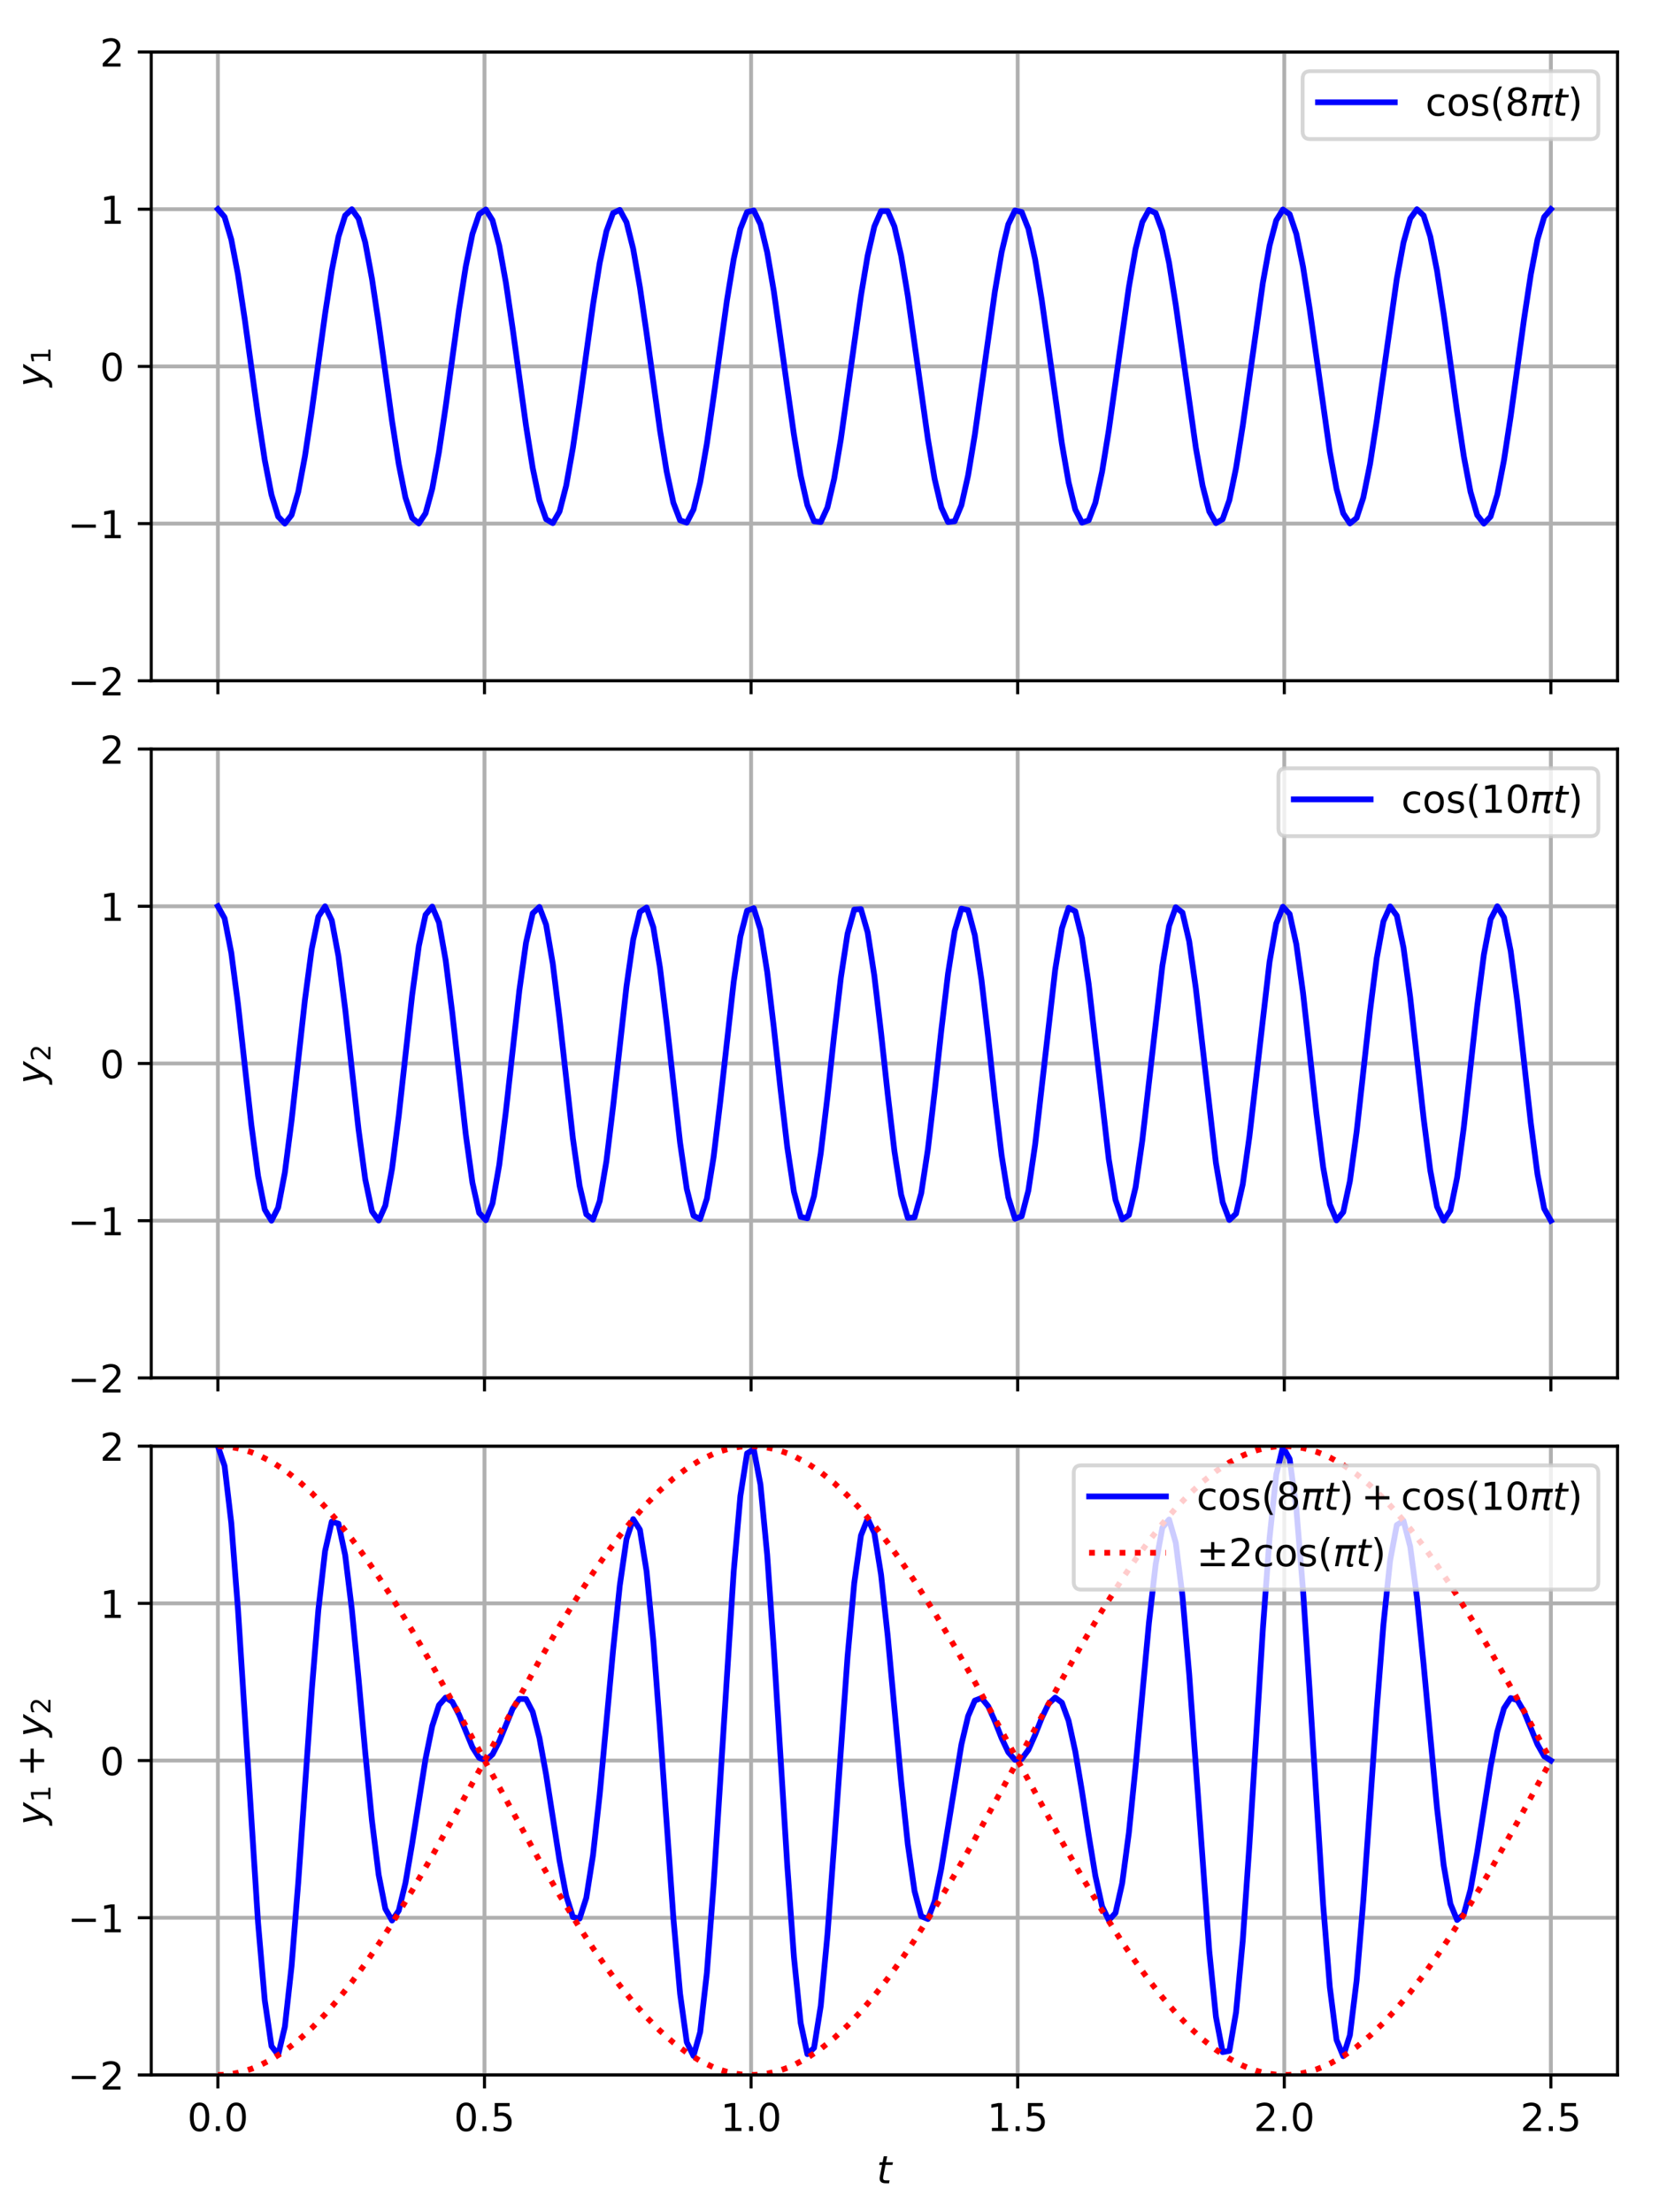 <?xml version="1.0" encoding="utf-8" standalone="no"?>
<!DOCTYPE svg PUBLIC "-//W3C//DTD SVG 1.1//EN"
  "http://www.w3.org/Graphics/SVG/1.1/DTD/svg11.dtd">
<!-- Created with matplotlib (https://matplotlib.org/) -->
<svg height="576pt" version="1.1" viewBox="0 0 432 576" width="432pt" xmlns="http://www.w3.org/2000/svg" xmlns:xlink="http://www.w3.org/1999/xlink">
 <defs>
  <style type="text/css">*{stroke-linecap:butt;stroke-linejoin:round;}</style>
 </defs>
 <g id="figure_1">
  <g id="patch_1">
   <path d="M 0 576 
L 432 576 
L 432 0 
L 0 0 
z
" style="fill:#ffffff;"/>
  </g>
  <g id="axes_1">
   <g id="patch_2">
    <path d="M 39.383 177.266 
L 421.2 177.266 
L 421.2 13.535 
L 39.383 13.535 
z
" style="fill:#ffffff;"/>
   </g>
   <g id="matplotlib.axis_1">
    <g id="xtick_1">
     <g id="line2d_1">
      <path clip-path="url(#p7afbd4ca32)" d="M 56.738 177.266 
L 56.738 13.535 
" style="fill:none;stroke:#b0b0b0;stroke-linecap:square;"/>
     </g>
     <g id="line2d_2">
      <defs>
       <path d="M 0 0 
L 0 3.5 
" id="m850a58f2d6" style="stroke:#000000;stroke-width:0.8;"/>
      </defs>
      <g>
       <use style="stroke:#000000;stroke-width:0.8;" x="56.738" xlink:href="#m850a58f2d6" y="177.266"/>
      </g>
     </g>
    </g>
    <g id="xtick_2">
     <g id="line2d_3">
      <path clip-path="url(#p7afbd4ca32)" d="M 126.159 177.266 
L 126.159 13.535 
" style="fill:none;stroke:#b0b0b0;stroke-linecap:square;"/>
     </g>
     <g id="line2d_4">
      <g>
       <use style="stroke:#000000;stroke-width:0.8;" x="126.159" xlink:href="#m850a58f2d6" y="177.266"/>
      </g>
     </g>
    </g>
    <g id="xtick_3">
     <g id="line2d_5">
      <path clip-path="url(#p7afbd4ca32)" d="M 195.581 177.266 
L 195.581 13.535 
" style="fill:none;stroke:#b0b0b0;stroke-linecap:square;"/>
     </g>
     <g id="line2d_6">
      <g>
       <use style="stroke:#000000;stroke-width:0.8;" x="195.581" xlink:href="#m850a58f2d6" y="177.266"/>
      </g>
     </g>
    </g>
    <g id="xtick_4">
     <g id="line2d_7">
      <path clip-path="url(#p7afbd4ca32)" d="M 265.002 177.266 
L 265.002 13.535 
" style="fill:none;stroke:#b0b0b0;stroke-linecap:square;"/>
     </g>
     <g id="line2d_8">
      <g>
       <use style="stroke:#000000;stroke-width:0.8;" x="265.002" xlink:href="#m850a58f2d6" y="177.266"/>
      </g>
     </g>
    </g>
    <g id="xtick_5">
     <g id="line2d_9">
      <path clip-path="url(#p7afbd4ca32)" d="M 334.423 177.266 
L 334.423 13.535 
" style="fill:none;stroke:#b0b0b0;stroke-linecap:square;"/>
     </g>
     <g id="line2d_10">
      <g>
       <use style="stroke:#000000;stroke-width:0.8;" x="334.423" xlink:href="#m850a58f2d6" y="177.266"/>
      </g>
     </g>
    </g>
    <g id="xtick_6">
     <g id="line2d_11">
      <path clip-path="url(#p7afbd4ca32)" d="M 403.845 177.266 
L 403.845 13.535 
" style="fill:none;stroke:#b0b0b0;stroke-linecap:square;"/>
     </g>
     <g id="line2d_12">
      <g>
       <use style="stroke:#000000;stroke-width:0.8;" x="403.845" xlink:href="#m850a58f2d6" y="177.266"/>
      </g>
     </g>
    </g>
   </g>
   <g id="matplotlib.axis_2">
    <g id="ytick_1">
     <g id="line2d_13">
      <path clip-path="url(#p7afbd4ca32)" d="M 39.383 177.266 
L 421.2 177.266 
" style="fill:none;stroke:#b0b0b0;stroke-linecap:square;"/>
     </g>
     <g id="line2d_14">
      <defs>
       <path d="M 0 0 
L -3.5 0 
" id="m62f3d0d436" style="stroke:#000000;stroke-width:0.8;"/>
      </defs>
      <g>
       <use style="stroke:#000000;stroke-width:0.8;" x="39.383" xlink:href="#m62f3d0d436" y="177.266"/>
      </g>
     </g>
     <g id="text_1">
      <!-- −2 -->
      <g transform="translate(17.64 181.065)scale(0.1 -0.1)">
       <defs>
        <path d="M 10.594 35.5 
L 73.188 35.5 
L 73.188 27.203 
L 10.594 27.203 
z
" id="DejaVuSans-8722"/>
        <path d="M 19.188 8.297 
L 53.609 8.297 
L 53.609 0 
L 7.328 0 
L 7.328 8.297 
Q 12.938 14.109 22.625 23.891 
Q 32.328 33.688 34.812 36.531 
Q 39.547 41.844 41.422 45.531 
Q 43.312 49.219 43.312 52.781 
Q 43.312 58.594 39.234 62.25 
Q 35.156 65.922 28.609 65.922 
Q 23.969 65.922 18.812 64.312 
Q 13.672 62.703 7.812 59.422 
L 7.812 69.391 
Q 13.766 71.781 18.938 73 
Q 24.125 74.219 28.422 74.219 
Q 39.75 74.219 46.484 68.547 
Q 53.219 62.891 53.219 53.422 
Q 53.219 48.922 51.531 44.891 
Q 49.859 40.875 45.406 35.406 
Q 44.188 33.984 37.641 27.219 
Q 31.109 20.453 19.188 8.297 
z
" id="DejaVuSans-50"/>
       </defs>
       <use xlink:href="#DejaVuSans-8722"/>
       <use x="83.789" xlink:href="#DejaVuSans-50"/>
      </g>
     </g>
    </g>
    <g id="ytick_2">
     <g id="line2d_15">
      <path clip-path="url(#p7afbd4ca32)" d="M 39.383 136.333 
L 421.2 136.333 
" style="fill:none;stroke:#b0b0b0;stroke-linecap:square;"/>
     </g>
     <g id="line2d_16">
      <g>
       <use style="stroke:#000000;stroke-width:0.8;" x="39.383" xlink:href="#m62f3d0d436" y="136.333"/>
      </g>
     </g>
     <g id="text_2">
      <!-- −1 -->
      <g transform="translate(17.64 140.133)scale(0.1 -0.1)">
       <defs>
        <path d="M 12.406 8.297 
L 28.516 8.297 
L 28.516 63.922 
L 10.984 60.406 
L 10.984 69.391 
L 28.422 72.906 
L 38.281 72.906 
L 38.281 8.297 
L 54.391 8.297 
L 54.391 0 
L 12.406 0 
z
" id="DejaVuSans-49"/>
       </defs>
       <use xlink:href="#DejaVuSans-8722"/>
       <use x="83.789" xlink:href="#DejaVuSans-49"/>
      </g>
     </g>
    </g>
    <g id="ytick_3">
     <g id="line2d_17">
      <path clip-path="url(#p7afbd4ca32)" d="M 39.383 95.401 
L 421.2 95.401 
" style="fill:none;stroke:#b0b0b0;stroke-linecap:square;"/>
     </g>
     <g id="line2d_18">
      <g>
       <use style="stroke:#000000;stroke-width:0.8;" x="39.383" xlink:href="#m62f3d0d436" y="95.401"/>
      </g>
     </g>
     <g id="text_3">
      <!-- 0 -->
      <g transform="translate(26.02 99.2)scale(0.1 -0.1)">
       <defs>
        <path d="M 31.781 66.406 
Q 24.172 66.406 20.328 58.906 
Q 16.5 51.422 16.5 36.375 
Q 16.5 21.391 20.328 13.891 
Q 24.172 6.391 31.781 6.391 
Q 39.453 6.391 43.281 13.891 
Q 47.125 21.391 47.125 36.375 
Q 47.125 51.422 43.281 58.906 
Q 39.453 66.406 31.781 66.406 
z
M 31.781 74.219 
Q 44.047 74.219 50.516 64.516 
Q 56.984 54.828 56.984 36.375 
Q 56.984 17.969 50.516 8.266 
Q 44.047 -1.422 31.781 -1.422 
Q 19.531 -1.422 13.062 8.266 
Q 6.594 17.969 6.594 36.375 
Q 6.594 54.828 13.062 64.516 
Q 19.531 74.219 31.781 74.219 
z
" id="DejaVuSans-48"/>
       </defs>
       <use xlink:href="#DejaVuSans-48"/>
      </g>
     </g>
    </g>
    <g id="ytick_4">
     <g id="line2d_19">
      <path clip-path="url(#p7afbd4ca32)" d="M 39.383 54.468 
L 421.2 54.468 
" style="fill:none;stroke:#b0b0b0;stroke-linecap:square;"/>
     </g>
     <g id="line2d_20">
      <g>
       <use style="stroke:#000000;stroke-width:0.8;" x="39.383" xlink:href="#m62f3d0d436" y="54.468"/>
      </g>
     </g>
     <g id="text_4">
      <!-- 1 -->
      <g transform="translate(26.02 58.267)scale(0.1 -0.1)">
       <use xlink:href="#DejaVuSans-49"/>
      </g>
     </g>
    </g>
    <g id="ytick_5">
     <g id="line2d_21">
      <path clip-path="url(#p7afbd4ca32)" d="M 39.383 13.535 
L 421.2 13.535 
" style="fill:none;stroke:#b0b0b0;stroke-linecap:square;"/>
     </g>
     <g id="line2d_22">
      <g>
       <use style="stroke:#000000;stroke-width:0.8;" x="39.383" xlink:href="#m62f3d0d436" y="13.535"/>
      </g>
     </g>
     <g id="text_5">
      <!-- 2 -->
      <g transform="translate(26.02 17.335)scale(0.1 -0.1)">
       <use xlink:href="#DejaVuSans-50"/>
      </g>
     </g>
    </g>
    <g id="text_6">
     <!-- $y_1$ -->
     <g transform="translate(11.54 100.751)rotate(-90)scale(0.1 -0.1)">
      <defs>
       <path d="M 24.812 -5.078 
Q 18.562 -15.578 14.625 -18.188 
Q 10.688 -20.797 4.594 -20.797 
L -2.484 -20.797 
L -0.984 -13.281 
L 4.203 -13.281 
Q 7.953 -13.281 10.594 -11.234 
Q 13.234 -9.188 16.5 -3.219 
L 19.281 2 
L 7.172 54.688 
L 16.703 54.688 
L 25.781 12.797 
L 50.875 54.688 
L 60.297 54.688 
z
" id="DejaVuSans-Oblique-121"/>
      </defs>
      <use transform="translate(0 0.312)" xlink:href="#DejaVuSans-Oblique-121"/>
      <use transform="translate(59.18 -16.094)scale(0.7)" xlink:href="#DejaVuSans-49"/>
     </g>
    </g>
   </g>
   <g id="line2d_23">
    <path clip-path="url(#p7afbd4ca32)" d="M 56.738 54.468 
L 58.482 56.491 
L 60.226 62.362 
L 61.971 71.498 
L 63.715 82.998 
L 67.203 108.418 
L 68.948 119.825 
L 70.692 128.817 
L 72.436 134.506 
L 74.181 136.328 
L 75.925 134.104 
L 77.669 128.054 
L 79.413 118.776 
L 81.158 107.186 
L 84.646 81.773 
L 86.39 70.461 
L 88.135 61.615 
L 89.879 56.11 
L 91.623 54.488 
L 93.367 56.912 
L 95.112 63.141 
L 96.856 72.559 
L 98.6 84.236 
L 102.089 109.636 
L 103.833 120.85 
L 105.577 129.547 
L 107.321 134.868 
L 109.066 136.287 
L 110.81 133.665 
L 112.554 127.259 
L 114.298 117.703 
L 116.043 105.943 
L 119.531 80.561 
L 121.275 69.449 
L 123.02 60.903 
L 124.764 55.767 
L 126.508 54.55 
L 128.252 57.371 
L 129.997 63.952 
L 131.741 73.643 
L 133.485 85.484 
L 136.974 110.841 
L 138.718 121.849 
L 140.462 130.242 
L 142.206 135.191 
L 143.951 136.206 
L 145.695 133.187 
L 147.439 126.431 
L 149.183 116.609 
L 150.928 104.689 
L 154.416 79.364 
L 156.16 68.463 
L 157.905 60.224 
L 159.649 55.464 
L 161.393 54.652 
L 163.138 57.868 
L 164.882 64.795 
L 166.626 74.748 
L 168.37 86.743 
L 171.859 112.03 
L 173.603 122.822 
L 175.347 130.903 
L 177.092 135.474 
L 178.836 136.084 
L 180.58 132.671 
L 182.324 125.573 
L 184.069 115.493 
L 185.813 103.426 
L 189.301 78.183 
L 191.046 67.503 
L 192.79 59.581 
L 194.534 55.2 
L 196.278 54.794 
L 198.023 58.402 
L 199.767 65.668 
L 201.511 75.874 
L 205 100.877 
L 206.744 113.202 
L 208.488 123.768 
L 210.232 131.529 
L 211.977 135.718 
L 213.721 135.921 
L 215.465 132.118 
L 217.209 124.685 
L 218.954 114.357 
L 224.186 77.019 
L 225.931 66.571 
L 227.675 58.974 
L 229.419 54.977 
L 231.163 54.977 
L 232.908 58.974 
L 234.652 66.571 
L 236.396 77.019 
L 241.629 114.357 
L 243.373 124.685 
L 245.117 132.118 
L 246.862 135.921 
L 248.606 135.718 
L 250.35 131.529 
L 252.094 123.768 
L 253.839 113.202 
L 259.072 75.874 
L 260.816 65.668 
L 262.56 58.402 
L 264.304 54.794 
L 266.049 55.2 
L 267.793 59.581 
L 269.537 67.503 
L 271.281 78.183 
L 276.514 115.493 
L 278.258 125.573 
L 280.003 132.671 
L 281.747 136.084 
L 283.491 135.474 
L 285.235 130.903 
L 286.98 122.822 
L 288.724 112.03 
L 293.957 74.748 
L 295.701 64.795 
L 297.445 57.868 
L 299.189 54.652 
L 300.934 55.464 
L 302.678 60.224 
L 304.422 68.463 
L 306.166 79.364 
L 311.399 116.609 
L 313.143 126.431 
L 314.888 133.187 
L 316.632 136.206 
L 318.376 135.191 
L 320.12 130.242 
L 321.865 121.849 
L 323.609 110.841 
L 328.842 73.643 
L 330.586 63.952 
L 332.33 57.371 
L 334.074 54.55 
L 335.819 55.767 
L 337.563 60.903 
L 339.307 69.449 
L 341.051 80.561 
L 346.284 117.703 
L 348.029 127.259 
L 349.773 133.665 
L 351.517 136.287 
L 353.261 134.868 
L 355.006 129.547 
L 356.75 120.85 
L 358.494 109.636 
L 363.727 72.559 
L 365.471 63.141 
L 367.215 56.912 
L 368.96 54.488 
L 370.704 56.11 
L 372.448 61.615 
L 374.192 70.461 
L 375.937 81.773 
L 379.425 107.186 
L 381.169 118.776 
L 382.914 128.054 
L 384.658 134.104 
L 386.402 136.328 
L 388.146 134.506 
L 389.891 128.817 
L 391.635 119.825 
L 393.379 108.418 
L 396.868 82.998 
L 398.612 71.498 
L 400.356 62.362 
L 402.1 56.491 
L 403.845 54.468 
L 403.845 54.468 
" style="fill:none;stroke:#0000ff;stroke-linecap:square;stroke-width:1.5;"/>
   </g>
   <g id="patch_3">
    <path d="M 39.383 177.266 
L 39.383 13.535 
" style="fill:none;stroke:#000000;stroke-linecap:square;stroke-linejoin:miter;stroke-width:0.8;"/>
   </g>
   <g id="patch_4">
    <path d="M 421.2 177.266 
L 421.2 13.535 
" style="fill:none;stroke:#000000;stroke-linecap:square;stroke-linejoin:miter;stroke-width:0.8;"/>
   </g>
   <g id="patch_5">
    <path d="M 39.383 177.266 
L 421.2 177.266 
" style="fill:none;stroke:#000000;stroke-linecap:square;stroke-linejoin:miter;stroke-width:0.8;"/>
   </g>
   <g id="patch_6">
    <path d="M 39.383 13.535 
L 421.2 13.535 
" style="fill:none;stroke:#000000;stroke-linecap:square;stroke-linejoin:miter;stroke-width:0.8;"/>
   </g>
   <g id="legend_1">
    <g id="patch_7">
     <path d="M 341.2 36.214 
L 414.2 36.214 
Q 416.2 36.214 416.2 34.214 
L 416.2 20.535 
Q 416.2 18.535 414.2 18.535 
L 341.2 18.535 
Q 339.2 18.535 339.2 20.535 
L 339.2 34.214 
Q 339.2 36.214 341.2 36.214 
z
" style="fill:#ffffff;opacity:0.8;stroke:#cccccc;stroke-linejoin:miter;"/>
    </g>
    <g id="line2d_24">
     <path d="M 343.2 26.634 
L 363.2 26.634 
" style="fill:none;stroke:#0000ff;stroke-linecap:square;stroke-width:1.5;"/>
    </g>
    <g id="line2d_25"/>
    <g id="text_7">
     <!-- $\cos(8\pi t)$ -->
     <g transform="translate(371.2 30.134)scale(0.1 -0.1)">
      <defs>
       <path d="M 48.781 52.594 
L 48.781 44.188 
Q 44.969 46.297 41.141 47.344 
Q 37.312 48.391 33.406 48.391 
Q 24.656 48.391 19.812 42.844 
Q 14.984 37.312 14.984 27.297 
Q 14.984 17.281 19.812 11.734 
Q 24.656 6.203 33.406 6.203 
Q 37.312 6.203 41.141 7.25 
Q 44.969 8.297 48.781 10.406 
L 48.781 2.094 
Q 45.016 0.344 40.984 -0.531 
Q 36.969 -1.422 32.422 -1.422 
Q 20.062 -1.422 12.781 6.344 
Q 5.516 14.109 5.516 27.297 
Q 5.516 40.672 12.859 48.328 
Q 20.219 56 33.016 56 
Q 37.156 56 41.109 55.141 
Q 45.062 54.297 48.781 52.594 
z
" id="DejaVuSans-99"/>
       <path d="M 30.609 48.391 
Q 23.391 48.391 19.188 42.75 
Q 14.984 37.109 14.984 27.297 
Q 14.984 17.484 19.156 11.844 
Q 23.344 6.203 30.609 6.203 
Q 37.797 6.203 41.984 11.859 
Q 46.188 17.531 46.188 27.297 
Q 46.188 37.016 41.984 42.703 
Q 37.797 48.391 30.609 48.391 
z
M 30.609 56 
Q 42.328 56 49.016 48.375 
Q 55.719 40.766 55.719 27.297 
Q 55.719 13.875 49.016 6.219 
Q 42.328 -1.422 30.609 -1.422 
Q 18.844 -1.422 12.172 6.219 
Q 5.516 13.875 5.516 27.297 
Q 5.516 40.766 12.172 48.375 
Q 18.844 56 30.609 56 
z
" id="DejaVuSans-111"/>
       <path d="M 44.281 53.078 
L 44.281 44.578 
Q 40.484 46.531 36.375 47.5 
Q 32.281 48.484 27.875 48.484 
Q 21.188 48.484 17.844 46.438 
Q 14.5 44.391 14.5 40.281 
Q 14.5 37.156 16.891 35.375 
Q 19.281 33.594 26.516 31.984 
L 29.594 31.297 
Q 39.156 29.25 43.188 25.516 
Q 47.219 21.781 47.219 15.094 
Q 47.219 7.469 41.188 3.016 
Q 35.156 -1.422 24.609 -1.422 
Q 20.219 -1.422 15.453 -0.562 
Q 10.688 0.297 5.422 2 
L 5.422 11.281 
Q 10.406 8.688 15.234 7.391 
Q 20.062 6.109 24.812 6.109 
Q 31.156 6.109 34.562 8.281 
Q 37.984 10.453 37.984 14.406 
Q 37.984 18.062 35.516 20.016 
Q 33.062 21.969 24.703 23.781 
L 21.578 24.516 
Q 13.234 26.266 9.516 29.906 
Q 5.812 33.547 5.812 39.891 
Q 5.812 47.609 11.281 51.797 
Q 16.75 56 26.812 56 
Q 31.781 56 36.172 55.266 
Q 40.578 54.547 44.281 53.078 
z
" id="DejaVuSans-115"/>
       <path d="M 31 75.875 
Q 24.469 64.656 21.281 53.656 
Q 18.109 42.672 18.109 31.391 
Q 18.109 20.125 21.312 9.062 
Q 24.516 -2 31 -13.188 
L 23.188 -13.188 
Q 15.875 -1.703 12.234 9.375 
Q 8.594 20.453 8.594 31.391 
Q 8.594 42.281 12.203 53.312 
Q 15.828 64.359 23.188 75.875 
z
" id="DejaVuSans-40"/>
       <path d="M 31.781 34.625 
Q 24.75 34.625 20.719 30.859 
Q 16.703 27.094 16.703 20.516 
Q 16.703 13.922 20.719 10.156 
Q 24.75 6.391 31.781 6.391 
Q 38.812 6.391 42.859 10.172 
Q 46.922 13.969 46.922 20.516 
Q 46.922 27.094 42.891 30.859 
Q 38.875 34.625 31.781 34.625 
z
M 21.922 38.812 
Q 15.578 40.375 12.031 44.719 
Q 8.5 49.078 8.5 55.328 
Q 8.5 64.062 14.719 69.141 
Q 20.953 74.219 31.781 74.219 
Q 42.672 74.219 48.875 69.141 
Q 55.078 64.062 55.078 55.328 
Q 55.078 49.078 51.531 44.719 
Q 48 40.375 41.703 38.812 
Q 48.828 37.156 52.797 32.312 
Q 56.781 27.484 56.781 20.516 
Q 56.781 9.906 50.312 4.234 
Q 43.844 -1.422 31.781 -1.422 
Q 19.734 -1.422 13.25 4.234 
Q 6.781 9.906 6.781 20.516 
Q 6.781 27.484 10.781 32.312 
Q 14.797 37.156 21.922 38.812 
z
M 18.312 54.391 
Q 18.312 48.734 21.844 45.562 
Q 25.391 42.391 31.781 42.391 
Q 38.141 42.391 41.719 45.562 
Q 45.312 48.734 45.312 54.391 
Q 45.312 60.062 41.719 63.234 
Q 38.141 66.406 31.781 66.406 
Q 25.391 66.406 21.844 63.234 
Q 18.312 60.062 18.312 54.391 
z
" id="DejaVuSans-56"/>
       <path d="M 9.125 54.688 
L 61.531 54.688 
L 59.766 45.703 
L 52.875 45.703 
L 46.344 12.109 
Q 45.656 8.594 46.578 7.031 
Q 47.469 5.516 50.141 5.516 
Q 50.875 5.516 51.953 5.672 
Q 53.078 5.766 53.422 5.812 
L 52.156 -0.688 
Q 50.344 -1.312 48.484 -1.609 
Q 46.578 -1.906 44.781 -1.906 
Q 38.922 -1.906 37.312 1.266 
Q 35.688 4.5 37.359 13.094 
L 43.703 45.703 
L 23.531 45.703 
L 14.656 0 
L 5.469 0 
L 14.359 45.703 
L 7.375 45.703 
z
" id="DejaVuSans-Oblique-960"/>
       <path d="M 42.281 54.688 
L 40.922 47.703 
L 23 47.703 
L 17.188 18.016 
Q 16.891 16.359 16.75 15.234 
Q 16.609 14.109 16.609 13.484 
Q 16.609 10.359 18.484 8.938 
Q 20.359 7.516 24.516 7.516 
L 33.594 7.516 
L 32.078 0 
L 23.484 0 
Q 15.484 0 11.547 3.125 
Q 7.625 6.25 7.625 12.594 
Q 7.625 13.719 7.766 15.062 
Q 7.906 16.406 8.203 18.016 
L 14.016 47.703 
L 6.391 47.703 
L 7.812 54.688 
L 15.281 54.688 
L 18.312 70.219 
L 27.297 70.219 
L 24.312 54.688 
z
" id="DejaVuSans-Oblique-116"/>
       <path d="M 8.016 75.875 
L 15.828 75.875 
Q 23.141 64.359 26.781 53.312 
Q 30.422 42.281 30.422 31.391 
Q 30.422 20.453 26.781 9.375 
Q 23.141 -1.703 15.828 -13.188 
L 8.016 -13.188 
Q 14.5 -2 17.703 9.062 
Q 20.906 20.125 20.906 31.391 
Q 20.906 42.672 17.703 53.656 
Q 14.5 64.656 8.016 75.875 
z
" id="DejaVuSans-41"/>
      </defs>
      <use transform="translate(0 0.125)" xlink:href="#DejaVuSans-99"/>
      <use transform="translate(54.98 0.125)" xlink:href="#DejaVuSans-111"/>
      <use transform="translate(116.162 0.125)" xlink:href="#DejaVuSans-115"/>
      <use transform="translate(168.262 0.125)" xlink:href="#DejaVuSans-40"/>
      <use transform="translate(207.275 0.125)" xlink:href="#DejaVuSans-56"/>
      <use transform="translate(270.898 0.125)" xlink:href="#DejaVuSans-Oblique-960"/>
      <use transform="translate(331.104 0.125)" xlink:href="#DejaVuSans-Oblique-116"/>
      <use transform="translate(370.312 0.125)" xlink:href="#DejaVuSans-41"/>
     </g>
    </g>
   </g>
  </g>
  <g id="axes_2">
   <g id="patch_8">
    <path d="M 39.383 358.765 
L 421.2 358.765 
L 421.2 195.034 
L 39.383 195.034 
z
" style="fill:#ffffff;"/>
   </g>
   <g id="matplotlib.axis_3">
    <g id="xtick_7">
     <g id="line2d_26">
      <path clip-path="url(#p418758c7eb)" d="M 56.738 358.765 
L 56.738 195.034 
" style="fill:none;stroke:#b0b0b0;stroke-linecap:square;"/>
     </g>
     <g id="line2d_27">
      <g>
       <use style="stroke:#000000;stroke-width:0.8;" x="56.738" xlink:href="#m850a58f2d6" y="358.765"/>
      </g>
     </g>
    </g>
    <g id="xtick_8">
     <g id="line2d_28">
      <path clip-path="url(#p418758c7eb)" d="M 126.159 358.765 
L 126.159 195.034 
" style="fill:none;stroke:#b0b0b0;stroke-linecap:square;"/>
     </g>
     <g id="line2d_29">
      <g>
       <use style="stroke:#000000;stroke-width:0.8;" x="126.159" xlink:href="#m850a58f2d6" y="358.765"/>
      </g>
     </g>
    </g>
    <g id="xtick_9">
     <g id="line2d_30">
      <path clip-path="url(#p418758c7eb)" d="M 195.581 358.765 
L 195.581 195.034 
" style="fill:none;stroke:#b0b0b0;stroke-linecap:square;"/>
     </g>
     <g id="line2d_31">
      <g>
       <use style="stroke:#000000;stroke-width:0.8;" x="195.581" xlink:href="#m850a58f2d6" y="358.765"/>
      </g>
     </g>
    </g>
    <g id="xtick_10">
     <g id="line2d_32">
      <path clip-path="url(#p418758c7eb)" d="M 265.002 358.765 
L 265.002 195.034 
" style="fill:none;stroke:#b0b0b0;stroke-linecap:square;"/>
     </g>
     <g id="line2d_33">
      <g>
       <use style="stroke:#000000;stroke-width:0.8;" x="265.002" xlink:href="#m850a58f2d6" y="358.765"/>
      </g>
     </g>
    </g>
    <g id="xtick_11">
     <g id="line2d_34">
      <path clip-path="url(#p418758c7eb)" d="M 334.423 358.765 
L 334.423 195.034 
" style="fill:none;stroke:#b0b0b0;stroke-linecap:square;"/>
     </g>
     <g id="line2d_35">
      <g>
       <use style="stroke:#000000;stroke-width:0.8;" x="334.423" xlink:href="#m850a58f2d6" y="358.765"/>
      </g>
     </g>
    </g>
    <g id="xtick_12">
     <g id="line2d_36">
      <path clip-path="url(#p418758c7eb)" d="M 403.845 358.765 
L 403.845 195.034 
" style="fill:none;stroke:#b0b0b0;stroke-linecap:square;"/>
     </g>
     <g id="line2d_37">
      <g>
       <use style="stroke:#000000;stroke-width:0.8;" x="403.845" xlink:href="#m850a58f2d6" y="358.765"/>
      </g>
     </g>
    </g>
   </g>
   <g id="matplotlib.axis_4">
    <g id="ytick_6">
     <g id="line2d_38">
      <path clip-path="url(#p418758c7eb)" d="M 39.383 358.765 
L 421.2 358.765 
" style="fill:none;stroke:#b0b0b0;stroke-linecap:square;"/>
     </g>
     <g id="line2d_39">
      <g>
       <use style="stroke:#000000;stroke-width:0.8;" x="39.383" xlink:href="#m62f3d0d436" y="358.765"/>
      </g>
     </g>
     <g id="text_8">
      <!-- −2 -->
      <g transform="translate(17.64 362.564)scale(0.1 -0.1)">
       <use xlink:href="#DejaVuSans-8722"/>
       <use x="83.789" xlink:href="#DejaVuSans-50"/>
      </g>
     </g>
    </g>
    <g id="ytick_7">
     <g id="line2d_40">
      <path clip-path="url(#p418758c7eb)" d="M 39.383 317.832 
L 421.2 317.832 
" style="fill:none;stroke:#b0b0b0;stroke-linecap:square;"/>
     </g>
     <g id="line2d_41">
      <g>
       <use style="stroke:#000000;stroke-width:0.8;" x="39.383" xlink:href="#m62f3d0d436" y="317.832"/>
      </g>
     </g>
     <g id="text_9">
      <!-- −1 -->
      <g transform="translate(17.64 321.631)scale(0.1 -0.1)">
       <use xlink:href="#DejaVuSans-8722"/>
       <use x="83.789" xlink:href="#DejaVuSans-49"/>
      </g>
     </g>
    </g>
    <g id="ytick_8">
     <g id="line2d_42">
      <path clip-path="url(#p418758c7eb)" d="M 39.383 276.899 
L 421.2 276.899 
" style="fill:none;stroke:#b0b0b0;stroke-linecap:square;"/>
     </g>
     <g id="line2d_43">
      <g>
       <use style="stroke:#000000;stroke-width:0.8;" x="39.383" xlink:href="#m62f3d0d436" y="276.899"/>
      </g>
     </g>
     <g id="text_10">
      <!-- 0 -->
      <g transform="translate(26.02 280.699)scale(0.1 -0.1)">
       <use xlink:href="#DejaVuSans-48"/>
      </g>
     </g>
    </g>
    <g id="ytick_9">
     <g id="line2d_44">
      <path clip-path="url(#p418758c7eb)" d="M 39.383 235.967 
L 421.2 235.967 
" style="fill:none;stroke:#b0b0b0;stroke-linecap:square;"/>
     </g>
     <g id="line2d_45">
      <g>
       <use style="stroke:#000000;stroke-width:0.8;" x="39.383" xlink:href="#m62f3d0d436" y="235.967"/>
      </g>
     </g>
     <g id="text_11">
      <!-- 1 -->
      <g transform="translate(26.02 239.766)scale(0.1 -0.1)">
       <use xlink:href="#DejaVuSans-49"/>
      </g>
     </g>
    </g>
    <g id="ytick_10">
     <g id="line2d_46">
      <path clip-path="url(#p418758c7eb)" d="M 39.383 195.034 
L 421.2 195.034 
" style="fill:none;stroke:#b0b0b0;stroke-linecap:square;"/>
     </g>
     <g id="line2d_47">
      <g>
       <use style="stroke:#000000;stroke-width:0.8;" x="39.383" xlink:href="#m62f3d0d436" y="195.034"/>
      </g>
     </g>
     <g id="text_12">
      <!-- 2 -->
      <g transform="translate(26.02 198.833)scale(0.1 -0.1)">
       <use xlink:href="#DejaVuSans-50"/>
      </g>
     </g>
    </g>
    <g id="text_13">
     <!-- $y_2$ -->
     <g transform="translate(11.54 282.249)rotate(-90)scale(0.1 -0.1)">
      <use transform="translate(0 0.312)" xlink:href="#DejaVuSans-Oblique-121"/>
      <use transform="translate(59.18 -16.094)scale(0.7)" xlink:href="#DejaVuSans-50"/>
     </g>
    </g>
   </g>
   <g id="line2d_48">
    <path clip-path="url(#p418758c7eb)" d="M 56.738 235.967 
L 58.482 239.114 
L 60.226 248.07 
L 61.971 261.459 
L 65.459 292.936 
L 67.203 306.184 
L 68.948 314.929 
L 70.692 317.827 
L 72.436 314.432 
L 74.181 305.266 
L 75.925 291.739 
L 79.413 260.27 
L 81.158 247.167 
L 82.902 238.636 
L 84.646 235.987 
L 86.39 239.629 
L 88.135 249.002 
L 89.879 262.664 
L 93.367 294.117 
L 95.112 307.072 
L 96.856 315.388 
L 98.6 317.786 
L 100.344 313.898 
L 102.089 304.321 
L 103.833 290.528 
L 107.321 259.098 
L 109.066 246.294 
L 110.81 238.196 
L 112.554 236.048 
L 114.298 240.182 
L 116.043 249.961 
L 117.787 263.882 
L 121.275 295.281 
L 123.02 307.93 
L 124.764 315.809 
L 126.508 317.705 
L 128.252 313.327 
L 129.997 303.348 
L 131.741 289.302 
L 135.229 257.943 
L 136.974 245.451 
L 138.718 237.794 
L 140.462 236.15 
L 142.206 240.772 
L 143.951 250.948 
L 145.695 265.114 
L 149.183 296.426 
L 150.928 308.757 
L 152.672 316.191 
L 154.416 317.582 
L 156.16 312.719 
L 157.905 302.348 
L 159.649 288.065 
L 163.138 256.807 
L 164.882 244.64 
L 166.626 237.432 
L 168.37 236.293 
L 170.115 241.397 
L 171.859 251.96 
L 173.603 266.357 
L 177.092 297.552 
L 178.836 309.553 
L 180.58 316.533 
L 182.324 317.42 
L 184.069 312.076 
L 185.813 301.324 
L 187.557 286.816 
L 191.046 255.692 
L 192.79 243.86 
L 194.534 237.109 
L 196.278 236.476 
L 198.023 242.058 
L 199.767 252.997 
L 201.511 267.611 
L 203.255 283.654 
L 205 298.657 
L 206.744 310.316 
L 208.488 316.836 
L 210.232 317.216 
L 211.977 311.398 
L 213.721 300.274 
L 215.465 285.557 
L 217.209 269.509 
L 218.954 254.597 
L 220.698 243.114 
L 222.442 236.826 
L 224.186 236.699 
L 225.931 242.753 
L 227.675 254.058 
L 229.419 268.874 
L 231.163 284.925 
L 232.908 299.741 
L 234.652 311.045 
L 236.396 317.1 
L 238.14 316.973 
L 239.885 310.685 
L 241.629 299.202 
L 243.373 284.29 
L 245.117 268.242 
L 246.862 253.525 
L 248.606 242.401 
L 250.35 236.582 
L 252.094 236.963 
L 253.839 243.483 
L 255.583 255.142 
L 257.327 270.145 
L 259.072 286.188 
L 260.816 300.802 
L 262.56 311.741 
L 264.304 317.323 
L 266.049 316.69 
L 267.793 309.939 
L 269.537 298.107 
L 274.77 252.475 
L 276.514 241.723 
L 278.258 236.379 
L 280.003 237.266 
L 281.747 244.246 
L 283.491 256.247 
L 288.724 301.839 
L 290.468 312.402 
L 292.212 317.506 
L 293.957 316.367 
L 295.701 309.159 
L 297.445 296.992 
L 302.678 251.451 
L 304.422 241.08 
L 306.166 236.217 
L 307.911 237.608 
L 309.655 245.041 
L 311.399 257.373 
L 316.632 302.851 
L 318.376 313.027 
L 320.12 317.649 
L 321.865 316.004 
L 323.609 308.348 
L 325.353 295.856 
L 330.586 250.451 
L 332.33 240.472 
L 334.074 236.094 
L 335.819 237.99 
L 337.563 245.869 
L 339.307 258.518 
L 342.796 289.917 
L 344.54 303.838 
L 346.284 313.617 
L 348.029 317.751 
L 349.773 315.603 
L 351.517 307.505 
L 353.261 294.701 
L 356.75 263.271 
L 358.494 249.478 
L 360.238 239.901 
L 361.983 236.013 
L 363.727 238.411 
L 365.471 246.727 
L 367.215 259.682 
L 370.704 291.135 
L 372.448 304.797 
L 374.192 314.17 
L 375.937 317.812 
L 377.681 315.163 
L 379.425 306.632 
L 381.169 293.529 
L 384.658 262.06 
L 386.402 248.532 
L 388.146 239.367 
L 389.891 235.972 
L 391.635 238.87 
L 393.379 247.615 
L 395.123 260.863 
L 398.612 292.34 
L 400.356 305.729 
L 402.1 314.685 
L 403.845 317.832 
L 403.845 317.832 
" style="fill:none;stroke:#0000ff;stroke-linecap:square;stroke-width:1.5;"/>
   </g>
   <g id="patch_9">
    <path d="M 39.383 358.765 
L 39.383 195.034 
" style="fill:none;stroke:#000000;stroke-linecap:square;stroke-linejoin:miter;stroke-width:0.8;"/>
   </g>
   <g id="patch_10">
    <path d="M 421.2 358.765 
L 421.2 195.034 
" style="fill:none;stroke:#000000;stroke-linecap:square;stroke-linejoin:miter;stroke-width:0.8;"/>
   </g>
   <g id="patch_11">
    <path d="M 39.383 358.765 
L 421.2 358.765 
" style="fill:none;stroke:#000000;stroke-linecap:square;stroke-linejoin:miter;stroke-width:0.8;"/>
   </g>
   <g id="patch_12">
    <path d="M 39.383 195.034 
L 421.2 195.034 
" style="fill:none;stroke:#000000;stroke-linecap:square;stroke-linejoin:miter;stroke-width:0.8;"/>
   </g>
   <g id="legend_2">
    <g id="patch_13">
     <path d="M 334.9 217.712 
L 414.2 217.712 
Q 416.2 217.712 416.2 215.712 
L 416.2 202.034 
Q 416.2 200.034 414.2 200.034 
L 334.9 200.034 
Q 332.9 200.034 332.9 202.034 
L 332.9 215.712 
Q 332.9 217.712 334.9 217.712 
z
" style="fill:#ffffff;opacity:0.8;stroke:#cccccc;stroke-linejoin:miter;"/>
    </g>
    <g id="line2d_49">
     <path d="M 336.9 208.133 
L 356.9 208.133 
" style="fill:none;stroke:#0000ff;stroke-linecap:square;stroke-width:1.5;"/>
    </g>
    <g id="line2d_50"/>
    <g id="text_14">
     <!-- $\cos(10\pi t)$ -->
     <g transform="translate(364.9 211.633)scale(0.1 -0.1)">
      <use transform="translate(0 0.125)" xlink:href="#DejaVuSans-99"/>
      <use transform="translate(54.98 0.125)" xlink:href="#DejaVuSans-111"/>
      <use transform="translate(116.162 0.125)" xlink:href="#DejaVuSans-115"/>
      <use transform="translate(168.262 0.125)" xlink:href="#DejaVuSans-40"/>
      <use transform="translate(207.275 0.125)" xlink:href="#DejaVuSans-49"/>
      <use transform="translate(270.898 0.125)" xlink:href="#DejaVuSans-48"/>
      <use transform="translate(334.521 0.125)" xlink:href="#DejaVuSans-Oblique-960"/>
      <use transform="translate(394.727 0.125)" xlink:href="#DejaVuSans-Oblique-116"/>
      <use transform="translate(433.936 0.125)" xlink:href="#DejaVuSans-41"/>
     </g>
    </g>
   </g>
  </g>
  <g id="axes_3">
   <g id="patch_14">
    <path d="M 39.383 540.264 
L 421.2 540.264 
L 421.2 376.533 
L 39.383 376.533 
z
" style="fill:#ffffff;"/>
   </g>
   <g id="matplotlib.axis_5">
    <g id="xtick_13">
     <g id="line2d_51">
      <path clip-path="url(#pd306c0cc32)" d="M 56.738 540.264 
L 56.738 376.533 
" style="fill:none;stroke:#b0b0b0;stroke-linecap:square;"/>
     </g>
     <g id="line2d_52">
      <g>
       <use style="stroke:#000000;stroke-width:0.8;" x="56.738" xlink:href="#m850a58f2d6" y="540.264"/>
      </g>
     </g>
     <g id="text_15">
      <!-- 0.0 -->
      <g transform="translate(48.786 554.862)scale(0.1 -0.1)">
       <defs>
        <path d="M 10.688 12.406 
L 21 12.406 
L 21 0 
L 10.688 0 
z
" id="DejaVuSans-46"/>
       </defs>
       <use xlink:href="#DejaVuSans-48"/>
       <use x="63.623" xlink:href="#DejaVuSans-46"/>
       <use x="95.41" xlink:href="#DejaVuSans-48"/>
      </g>
     </g>
    </g>
    <g id="xtick_14">
     <g id="line2d_53">
      <path clip-path="url(#pd306c0cc32)" d="M 126.159 540.264 
L 126.159 376.533 
" style="fill:none;stroke:#b0b0b0;stroke-linecap:square;"/>
     </g>
     <g id="line2d_54">
      <g>
       <use style="stroke:#000000;stroke-width:0.8;" x="126.159" xlink:href="#m850a58f2d6" y="540.264"/>
      </g>
     </g>
     <g id="text_16">
      <!-- 0.5 -->
      <g transform="translate(118.208 554.862)scale(0.1 -0.1)">
       <defs>
        <path d="M 10.797 72.906 
L 49.516 72.906 
L 49.516 64.594 
L 19.828 64.594 
L 19.828 46.734 
Q 21.969 47.469 24.109 47.828 
Q 26.266 48.188 28.422 48.188 
Q 40.625 48.188 47.75 41.5 
Q 54.891 34.812 54.891 23.391 
Q 54.891 11.625 47.562 5.094 
Q 40.234 -1.422 26.906 -1.422 
Q 22.312 -1.422 17.547 -0.641 
Q 12.797 0.141 7.719 1.703 
L 7.719 11.625 
Q 12.109 9.234 16.797 8.062 
Q 21.484 6.891 26.703 6.891 
Q 35.156 6.891 40.078 11.328 
Q 45.016 15.766 45.016 23.391 
Q 45.016 31 40.078 35.438 
Q 35.156 39.891 26.703 39.891 
Q 22.75 39.891 18.812 39.016 
Q 14.891 38.141 10.797 36.281 
z
" id="DejaVuSans-53"/>
       </defs>
       <use xlink:href="#DejaVuSans-48"/>
       <use x="63.623" xlink:href="#DejaVuSans-46"/>
       <use x="95.41" xlink:href="#DejaVuSans-53"/>
      </g>
     </g>
    </g>
    <g id="xtick_15">
     <g id="line2d_55">
      <path clip-path="url(#pd306c0cc32)" d="M 195.581 540.264 
L 195.581 376.533 
" style="fill:none;stroke:#b0b0b0;stroke-linecap:square;"/>
     </g>
     <g id="line2d_56">
      <g>
       <use style="stroke:#000000;stroke-width:0.8;" x="195.581" xlink:href="#m850a58f2d6" y="540.264"/>
      </g>
     </g>
     <g id="text_17">
      <!-- 1.0 -->
      <g transform="translate(187.629 554.862)scale(0.1 -0.1)">
       <use xlink:href="#DejaVuSans-49"/>
       <use x="63.623" xlink:href="#DejaVuSans-46"/>
       <use x="95.41" xlink:href="#DejaVuSans-48"/>
      </g>
     </g>
    </g>
    <g id="xtick_16">
     <g id="line2d_57">
      <path clip-path="url(#pd306c0cc32)" d="M 265.002 540.264 
L 265.002 376.533 
" style="fill:none;stroke:#b0b0b0;stroke-linecap:square;"/>
     </g>
     <g id="line2d_58">
      <g>
       <use style="stroke:#000000;stroke-width:0.8;" x="265.002" xlink:href="#m850a58f2d6" y="540.264"/>
      </g>
     </g>
     <g id="text_18">
      <!-- 1.5 -->
      <g transform="translate(257.05 554.862)scale(0.1 -0.1)">
       <use xlink:href="#DejaVuSans-49"/>
       <use x="63.623" xlink:href="#DejaVuSans-46"/>
       <use x="95.41" xlink:href="#DejaVuSans-53"/>
      </g>
     </g>
    </g>
    <g id="xtick_17">
     <g id="line2d_59">
      <path clip-path="url(#pd306c0cc32)" d="M 334.423 540.264 
L 334.423 376.533 
" style="fill:none;stroke:#b0b0b0;stroke-linecap:square;"/>
     </g>
     <g id="line2d_60">
      <g>
       <use style="stroke:#000000;stroke-width:0.8;" x="334.423" xlink:href="#m850a58f2d6" y="540.264"/>
      </g>
     </g>
     <g id="text_19">
      <!-- 2.0 -->
      <g transform="translate(326.472 554.862)scale(0.1 -0.1)">
       <use xlink:href="#DejaVuSans-50"/>
       <use x="63.623" xlink:href="#DejaVuSans-46"/>
       <use x="95.41" xlink:href="#DejaVuSans-48"/>
      </g>
     </g>
    </g>
    <g id="xtick_18">
     <g id="line2d_61">
      <path clip-path="url(#pd306c0cc32)" d="M 403.845 540.264 
L 403.845 376.533 
" style="fill:none;stroke:#b0b0b0;stroke-linecap:square;"/>
     </g>
     <g id="line2d_62">
      <g>
       <use style="stroke:#000000;stroke-width:0.8;" x="403.845" xlink:href="#m850a58f2d6" y="540.264"/>
      </g>
     </g>
     <g id="text_20">
      <!-- 2.5 -->
      <g transform="translate(395.893 554.862)scale(0.1 -0.1)">
       <use xlink:href="#DejaVuSans-50"/>
       <use x="63.623" xlink:href="#DejaVuSans-46"/>
       <use x="95.41" xlink:href="#DejaVuSans-53"/>
      </g>
     </g>
    </g>
    <g id="text_21">
     <!-- $t$ -->
     <g transform="translate(228.291 568.54)scale(0.1 -0.1)">
      <use transform="translate(0 0.781)" xlink:href="#DejaVuSans-Oblique-116"/>
     </g>
    </g>
   </g>
   <g id="matplotlib.axis_6">
    <g id="ytick_11">
     <g id="line2d_63">
      <path clip-path="url(#pd306c0cc32)" d="M 39.383 540.264 
L 421.2 540.264 
" style="fill:none;stroke:#b0b0b0;stroke-linecap:square;"/>
     </g>
     <g id="line2d_64">
      <g>
       <use style="stroke:#000000;stroke-width:0.8;" x="39.383" xlink:href="#m62f3d0d436" y="540.264"/>
      </g>
     </g>
     <g id="text_22">
      <!-- −2 -->
      <g transform="translate(17.64 544.063)scale(0.1 -0.1)">
       <use xlink:href="#DejaVuSans-8722"/>
       <use x="83.789" xlink:href="#DejaVuSans-50"/>
      </g>
     </g>
    </g>
    <g id="ytick_12">
     <g id="line2d_65">
      <path clip-path="url(#pd306c0cc32)" d="M 39.383 499.331 
L 421.2 499.331 
" style="fill:none;stroke:#b0b0b0;stroke-linecap:square;"/>
     </g>
     <g id="line2d_66">
      <g>
       <use style="stroke:#000000;stroke-width:0.8;" x="39.383" xlink:href="#m62f3d0d436" y="499.331"/>
      </g>
     </g>
     <g id="text_23">
      <!-- −1 -->
      <g transform="translate(17.64 503.13)scale(0.1 -0.1)">
       <use xlink:href="#DejaVuSans-8722"/>
       <use x="83.789" xlink:href="#DejaVuSans-49"/>
      </g>
     </g>
    </g>
    <g id="ytick_13">
     <g id="line2d_67">
      <path clip-path="url(#pd306c0cc32)" d="M 39.383 458.398 
L 421.2 458.398 
" style="fill:none;stroke:#b0b0b0;stroke-linecap:square;"/>
     </g>
     <g id="line2d_68">
      <g>
       <use style="stroke:#000000;stroke-width:0.8;" x="39.383" xlink:href="#m62f3d0d436" y="458.398"/>
      </g>
     </g>
     <g id="text_24">
      <!-- 0 -->
      <g transform="translate(26.02 462.197)scale(0.1 -0.1)">
       <use xlink:href="#DejaVuSans-48"/>
      </g>
     </g>
    </g>
    <g id="ytick_14">
     <g id="line2d_69">
      <path clip-path="url(#pd306c0cc32)" d="M 39.383 417.466 
L 421.2 417.466 
" style="fill:none;stroke:#b0b0b0;stroke-linecap:square;"/>
     </g>
     <g id="line2d_70">
      <g>
       <use style="stroke:#000000;stroke-width:0.8;" x="39.383" xlink:href="#m62f3d0d436" y="417.466"/>
      </g>
     </g>
     <g id="text_25">
      <!-- 1 -->
      <g transform="translate(26.02 421.265)scale(0.1 -0.1)">
       <use xlink:href="#DejaVuSans-49"/>
      </g>
     </g>
    </g>
    <g id="ytick_15">
     <g id="line2d_71">
      <path clip-path="url(#pd306c0cc32)" d="M 39.383 376.533 
L 421.2 376.533 
" style="fill:none;stroke:#b0b0b0;stroke-linecap:square;"/>
     </g>
     <g id="line2d_72">
      <g>
       <use style="stroke:#000000;stroke-width:0.8;" x="39.383" xlink:href="#m62f3d0d436" y="376.533"/>
      </g>
     </g>
     <g id="text_26">
      <!-- 2 -->
      <g transform="translate(26.02 380.332)scale(0.1 -0.1)">
       <use xlink:href="#DejaVuSans-50"/>
      </g>
     </g>
    </g>
    <g id="text_27">
     <!-- $y_1 + y_2$ -->
     <g transform="translate(11.54 475.198)rotate(-90)scale(0.1 -0.1)">
      <defs>
       <path d="M 46 62.703 
L 46 35.5 
L 73.188 35.5 
L 73.188 27.203 
L 46 27.203 
L 46 0 
L 37.797 0 
L 37.797 27.203 
L 10.594 27.203 
L 10.594 35.5 
L 37.797 35.5 
L 37.797 62.703 
z
" id="DejaVuSans-43"/>
      </defs>
      <use transform="translate(0 0.297)" xlink:href="#DejaVuSans-Oblique-121"/>
      <use transform="translate(59.18 -16.109)scale(0.7)" xlink:href="#DejaVuSans-49"/>
      <use transform="translate(125.933 0.297)" xlink:href="#DejaVuSans-43"/>
      <use transform="translate(229.204 0.297)" xlink:href="#DejaVuSans-Oblique-121"/>
      <use transform="translate(288.384 -16.109)scale(0.7)" xlink:href="#DejaVuSans-50"/>
     </g>
    </g>
   </g>
   <g id="line2d_73">
    <path clip-path="url(#pd306c0cc32)" d="M 56.738 376.533 
L 58.482 381.703 
L 60.226 396.53 
L 61.971 419.056 
L 67.203 500.7 
L 68.948 520.852 
L 70.692 532.742 
L 72.436 535.036 
L 74.181 527.693 
L 75.925 511.942 
L 77.669 490.083 
L 81.158 440.451 
L 82.902 419.165 
L 84.646 403.858 
L 86.39 396.189 
L 88.135 396.715 
L 89.879 404.871 
L 91.623 419.101 
L 93.367 437.127 
L 95.112 456.311 
L 96.856 474.045 
L 98.6 488.12 
L 100.344 497.012 
L 102.089 500.055 
L 103.833 497.475 
L 105.577 490.284 
L 107.321 480.064 
L 110.81 457.958 
L 112.554 449.405 
L 114.298 443.983 
L 116.043 442.002 
L 117.787 443.121 
L 119.531 446.464 
L 123.02 454.931 
L 124.764 457.674 
L 126.508 458.352 
L 128.252 456.796 
L 129.997 453.398 
L 133.485 444.932 
L 135.229 442.347 
L 136.974 442.39 
L 138.718 445.741 
L 140.462 452.491 
L 142.206 462.061 
L 145.695 484.399 
L 147.439 493.622 
L 149.183 499.133 
L 150.928 499.545 
L 152.672 494.14 
L 154.416 483.045 
L 156.16 467.28 
L 159.649 429.626 
L 161.393 412.814 
L 163.138 400.773 
L 164.882 395.533 
L 166.626 398.278 
L 168.37 409.134 
L 170.115 427.089 
L 171.859 450.088 
L 175.347 499.377 
L 177.092 519.124 
L 178.836 531.735 
L 180.58 535.302 
L 182.324 529.091 
L 184.069 513.667 
L 185.813 490.847 
L 191.046 409.293 
L 192.79 389.54 
L 194.534 378.408 
L 196.278 377.368 
L 198.023 386.558 
L 199.767 404.764 
L 201.511 429.583 
L 205 485.632 
L 206.744 509.616 
L 208.488 526.702 
L 210.232 534.843 
L 211.977 533.213 
L 213.721 522.293 
L 215.465 503.773 
L 217.209 480.292 
L 220.698 431.367 
L 222.442 412.209 
L 224.186 399.817 
L 225.931 395.423 
L 227.675 399.13 
L 229.419 409.949 
L 231.163 426 
L 234.652 463.715 
L 236.396 480.217 
L 238.14 492.356 
L 239.885 498.938 
L 241.629 499.657 
L 243.373 495.073 
L 245.117 486.458 
L 250.35 454.209 
L 252.094 446.828 
L 253.839 442.783 
L 255.583 442.117 
L 257.327 444.254 
L 259.072 448.16 
L 260.816 452.569 
L 262.56 456.241 
L 264.304 458.215 
L 266.049 457.988 
L 267.793 455.618 
L 269.537 451.709 
L 271.281 447.297 
L 273.026 443.647 
L 274.77 441.999 
L 276.514 443.314 
L 278.258 448.051 
L 280.003 456.035 
L 281.747 466.428 
L 283.491 477.819 
L 285.235 488.424 
L 286.98 496.362 
L 288.724 499.967 
L 290.468 498.094 
L 292.212 490.347 
L 293.957 477.213 
L 295.701 460.052 
L 299.189 422.484 
L 300.934 407.296 
L 302.678 397.773 
L 304.422 395.641 
L 306.166 401.679 
L 307.911 415.558 
L 309.655 435.828 
L 314.888 507.97 
L 316.632 525.155 
L 318.376 534.316 
L 320.12 533.989 
L 321.865 523.952 
L 323.609 505.287 
L 325.353 480.26 
L 328.842 424.238 
L 330.586 400.502 
L 332.33 383.942 
L 334.074 376.742 
L 335.819 379.855 
L 337.563 392.869 
L 339.307 414.065 
L 341.051 440.653 
L 344.54 495.878 
L 346.284 517.418 
L 348.029 531.107 
L 349.773 535.366 
L 351.517 529.891 
L 353.261 515.667 
L 355.006 494.805 
L 358.494 445.213 
L 360.238 423.015 
L 361.983 406.346 
L 363.727 397.068 
L 365.471 395.966 
L 367.215 402.692 
L 368.96 415.871 
L 370.704 433.343 
L 374.192 470.729 
L 375.937 485.682 
L 377.681 495.693 
L 379.425 499.916 
L 381.169 498.402 
L 382.914 492.021 
L 384.658 482.262 
L 388.146 459.971 
L 389.891 450.887 
L 391.635 444.793 
L 393.379 442.131 
L 395.123 442.685 
L 396.868 445.672 
L 400.356 454.188 
L 402.1 457.275 
L 403.845 458.398 
L 403.845 458.398 
" style="fill:none;stroke:#0000ff;stroke-linecap:square;stroke-width:1.5;"/>
   </g>
   <g id="line2d_74">
    <path clip-path="url(#pd306c0cc32)" d="M 56.738 376.533 
L 58.482 376.597 
L 60.226 376.788 
L 61.971 377.106 
L 63.715 377.551 
L 65.459 378.122 
L 67.203 378.818 
L 70.692 380.58 
L 74.181 382.827 
L 77.669 385.544 
L 81.158 388.715 
L 84.646 392.32 
L 88.135 396.337 
L 91.623 400.74 
L 95.112 405.502 
L 98.6 410.593 
L 102.089 415.982 
L 107.321 424.551 
L 112.554 433.593 
L 119.531 446.166 
L 140.462 484.432 
L 145.695 493.418 
L 150.928 501.914 
L 154.416 507.246 
L 157.905 512.274 
L 161.393 516.967 
L 164.882 521.295 
L 168.37 525.231 
L 171.859 528.751 
L 175.347 531.833 
L 178.836 534.457 
L 182.324 536.608 
L 185.813 538.272 
L 187.557 538.918 
L 189.301 539.439 
L 191.046 539.833 
L 192.79 540.1 
L 194.534 540.241 
L 196.278 540.253 
L 198.023 540.139 
L 199.767 539.897 
L 201.511 539.528 
L 203.255 539.032 
L 205 538.411 
L 206.744 537.666 
L 210.232 535.806 
L 213.721 533.464 
L 217.209 530.654 
L 220.698 527.394 
L 224.186 523.705 
L 227.675 519.609 
L 231.163 515.132 
L 234.652 510.302 
L 238.14 505.148 
L 243.373 496.882 
L 248.606 488.078 
L 253.839 478.857 
L 262.56 462.919 
L 276.514 437.314 
L 281.747 428.117 
L 286.98 419.345 
L 292.212 411.119 
L 295.701 405.997 
L 299.189 401.2 
L 302.678 396.76 
L 306.166 392.704 
L 309.655 389.056 
L 313.143 385.841 
L 316.632 383.077 
L 320.12 380.783 
L 323.609 378.972 
L 325.353 378.251 
L 327.097 377.655 
L 328.842 377.185 
L 330.586 376.841 
L 332.33 376.625 
L 334.074 376.536 
L 335.819 376.574 
L 337.563 376.739 
L 339.307 377.032 
L 341.051 377.452 
L 342.796 377.998 
L 344.54 378.668 
L 346.284 379.464 
L 349.773 381.421 
L 353.261 383.858 
L 356.75 386.759 
L 360.238 390.106 
L 363.727 393.879 
L 367.215 398.053 
L 370.704 402.603 
L 374.192 407.501 
L 377.681 412.715 
L 382.914 421.06 
L 388.146 429.927 
L 395.123 442.348 
L 403.845 458.398 
L 403.845 458.398 
" style="fill:none;stroke:#ff0000;stroke-dasharray:1.5,2.475;stroke-dashoffset:0;stroke-width:1.5;"/>
   </g>
   <g id="line2d_75">
    <path clip-path="url(#pd306c0cc32)" d="M 56.738 540.264 
L 58.482 540.2 
L 60.226 540.009 
L 61.971 539.69 
L 63.715 539.245 
L 65.459 538.675 
L 67.203 537.979 
L 70.692 536.217 
L 74.181 533.97 
L 77.669 531.253 
L 81.158 528.081 
L 84.646 524.476 
L 88.135 520.46 
L 91.623 516.057 
L 95.112 511.295 
L 98.6 506.203 
L 102.089 500.814 
L 107.321 492.246 
L 112.554 483.204 
L 119.531 470.63 
L 140.462 432.364 
L 145.695 423.378 
L 150.928 414.882 
L 154.416 409.55 
L 157.905 404.522 
L 161.393 399.829 
L 164.882 395.502 
L 168.37 391.565 
L 171.859 388.045 
L 175.347 384.964 
L 178.836 382.339 
L 182.324 380.188 
L 185.813 378.524 
L 187.557 377.878 
L 189.301 377.358 
L 191.046 376.964 
L 192.79 376.696 
L 194.534 376.556 
L 196.278 376.543 
L 198.023 376.658 
L 199.767 376.9 
L 201.511 377.269 
L 203.255 377.764 
L 205 378.385 
L 206.744 379.131 
L 210.232 380.991 
L 213.721 383.333 
L 217.209 386.142 
L 220.698 389.402 
L 224.186 393.091 
L 227.675 397.187 
L 231.163 401.664 
L 234.652 406.495 
L 238.14 411.648 
L 243.373 419.914 
L 248.606 428.719 
L 253.839 437.939 
L 262.56 453.877 
L 276.514 479.482 
L 281.747 488.679 
L 286.98 497.452 
L 292.212 505.677 
L 295.701 510.8 
L 299.189 515.596 
L 302.678 520.036 
L 306.166 524.093 
L 309.655 527.74 
L 313.143 530.956 
L 316.632 533.719 
L 320.12 536.014 
L 323.609 537.825 
L 325.353 538.545 
L 327.097 539.141 
L 328.842 539.611 
L 330.586 539.955 
L 332.33 540.172 
L 334.074 540.261 
L 335.819 540.223 
L 337.563 540.057 
L 339.307 539.764 
L 341.051 539.345 
L 342.796 538.799 
L 344.54 538.128 
L 346.284 537.333 
L 349.773 535.375 
L 353.261 532.939 
L 356.75 530.037 
L 360.238 526.69 
L 363.727 522.918 
L 367.215 518.744 
L 370.704 514.193 
L 374.192 509.296 
L 377.681 504.081 
L 382.914 495.737 
L 388.146 486.87 
L 395.123 474.449 
L 403.845 458.398 
L 403.845 458.398 
" style="fill:none;stroke:#ff0000;stroke-dasharray:1.5,2.475;stroke-dashoffset:0;stroke-width:1.5;"/>
   </g>
   <g id="patch_15">
    <path d="M 39.383 540.264 
L 39.383 376.533 
" style="fill:none;stroke:#000000;stroke-linecap:square;stroke-linejoin:miter;stroke-width:0.8;"/>
   </g>
   <g id="patch_16">
    <path d="M 421.2 540.264 
L 421.2 376.533 
" style="fill:none;stroke:#000000;stroke-linecap:square;stroke-linejoin:miter;stroke-width:0.8;"/>
   </g>
   <g id="patch_17">
    <path d="M 39.383 540.264 
L 421.2 540.264 
" style="fill:none;stroke:#000000;stroke-linecap:square;stroke-linejoin:miter;stroke-width:0.8;"/>
   </g>
   <g id="patch_18">
    <path d="M 39.383 376.533 
L 421.2 376.533 
" style="fill:none;stroke:#000000;stroke-linecap:square;stroke-linejoin:miter;stroke-width:0.8;"/>
   </g>
   <g id="legend_3">
    <g id="patch_19">
     <path d="M 281.6 413.889 
L 414.2 413.889 
Q 416.2 413.889 416.2 411.889 
L 416.2 383.533 
Q 416.2 381.533 414.2 381.533 
L 281.6 381.533 
Q 279.6 381.533 279.6 383.533 
L 279.6 411.889 
Q 279.6 413.889 281.6 413.889 
z
" style="fill:#ffffff;opacity:0.8;stroke:#cccccc;stroke-linejoin:miter;"/>
    </g>
    <g id="line2d_76">
     <path d="M 283.6 389.631 
L 303.6 389.631 
" style="fill:none;stroke:#0000ff;stroke-linecap:square;stroke-width:1.5;"/>
    </g>
    <g id="line2d_77"/>
    <g id="text_28">
     <!-- $\cos(8\pi t) + \cos(10 \pi t)$ -->
     <g transform="translate(311.6 393.131)scale(0.1 -0.1)">
      <use transform="translate(0 0.125)" xlink:href="#DejaVuSans-99"/>
      <use transform="translate(54.98 0.125)" xlink:href="#DejaVuSans-111"/>
      <use transform="translate(116.162 0.125)" xlink:href="#DejaVuSans-115"/>
      <use transform="translate(168.262 0.125)" xlink:href="#DejaVuSans-40"/>
      <use transform="translate(207.275 0.125)" xlink:href="#DejaVuSans-56"/>
      <use transform="translate(270.898 0.125)" xlink:href="#DejaVuSans-Oblique-960"/>
      <use transform="translate(331.104 0.125)" xlink:href="#DejaVuSans-Oblique-116"/>
      <use transform="translate(370.312 0.125)" xlink:href="#DejaVuSans-41"/>
      <use transform="translate(428.809 0.125)" xlink:href="#DejaVuSans-43"/>
      <use transform="translate(532.08 0.125)" xlink:href="#DejaVuSans-99"/>
      <use transform="translate(587.061 0.125)" xlink:href="#DejaVuSans-111"/>
      <use transform="translate(648.242 0.125)" xlink:href="#DejaVuSans-115"/>
      <use transform="translate(700.342 0.125)" xlink:href="#DejaVuSans-40"/>
      <use transform="translate(739.355 0.125)" xlink:href="#DejaVuSans-49"/>
      <use transform="translate(802.979 0.125)" xlink:href="#DejaVuSans-48"/>
      <use transform="translate(866.602 0.125)" xlink:href="#DejaVuSans-Oblique-960"/>
      <use transform="translate(926.807 0.125)" xlink:href="#DejaVuSans-Oblique-116"/>
      <use transform="translate(966.016 0.125)" xlink:href="#DejaVuSans-41"/>
     </g>
    </g>
    <g id="line2d_78">
     <path d="M 283.6 404.31 
L 303.6 404.31 
" style="fill:none;stroke:#ff0000;stroke-dasharray:1.5,2.475;stroke-dashoffset:0;stroke-width:1.5;"/>
    </g>
    <g id="line2d_79"/>
    <g id="text_29">
     <!-- $\pm 2 \cos(\pi t)$ -->
     <g transform="translate(311.6 407.81)scale(0.1 -0.1)">
      <defs>
       <path d="M 46 62.703 
L 46 43.797 
L 73.188 43.797 
L 73.188 35.5 
L 46 35.5 
L 46 16.609 
L 37.797 16.609 
L 37.797 35.5 
L 10.594 35.5 
L 10.594 43.797 
L 37.797 43.797 
L 37.797 62.703 
z
M 10.594 8.297 
L 73.188 8.297 
L 73.188 0 
L 10.594 0 
z
" id="DejaVuSans-177"/>
      </defs>
      <use transform="translate(0 0.125)" xlink:href="#DejaVuSans-177"/>
      <use transform="translate(83.789 0.125)" xlink:href="#DejaVuSans-50"/>
      <use transform="translate(147.412 0.125)" xlink:href="#DejaVuSans-99"/>
      <use transform="translate(202.393 0.125)" xlink:href="#DejaVuSans-111"/>
      <use transform="translate(263.574 0.125)" xlink:href="#DejaVuSans-115"/>
      <use transform="translate(315.674 0.125)" xlink:href="#DejaVuSans-40"/>
      <use transform="translate(354.688 0.125)" xlink:href="#DejaVuSans-Oblique-960"/>
      <use transform="translate(414.893 0.125)" xlink:href="#DejaVuSans-Oblique-116"/>
      <use transform="translate(454.102 0.125)" xlink:href="#DejaVuSans-41"/>
     </g>
    </g>
   </g>
  </g>
 </g>
 <defs>
  <clipPath id="p7afbd4ca32">
   <rect height="163.731" width="381.817" x="39.383" y="13.535"/>
  </clipPath>
  <clipPath id="p418758c7eb">
   <rect height="163.731" width="381.817" x="39.383" y="195.034"/>
  </clipPath>
  <clipPath id="pd306c0cc32">
   <rect height="163.731" width="381.817" x="39.383" y="376.533"/>
  </clipPath>
 </defs>
</svg>
